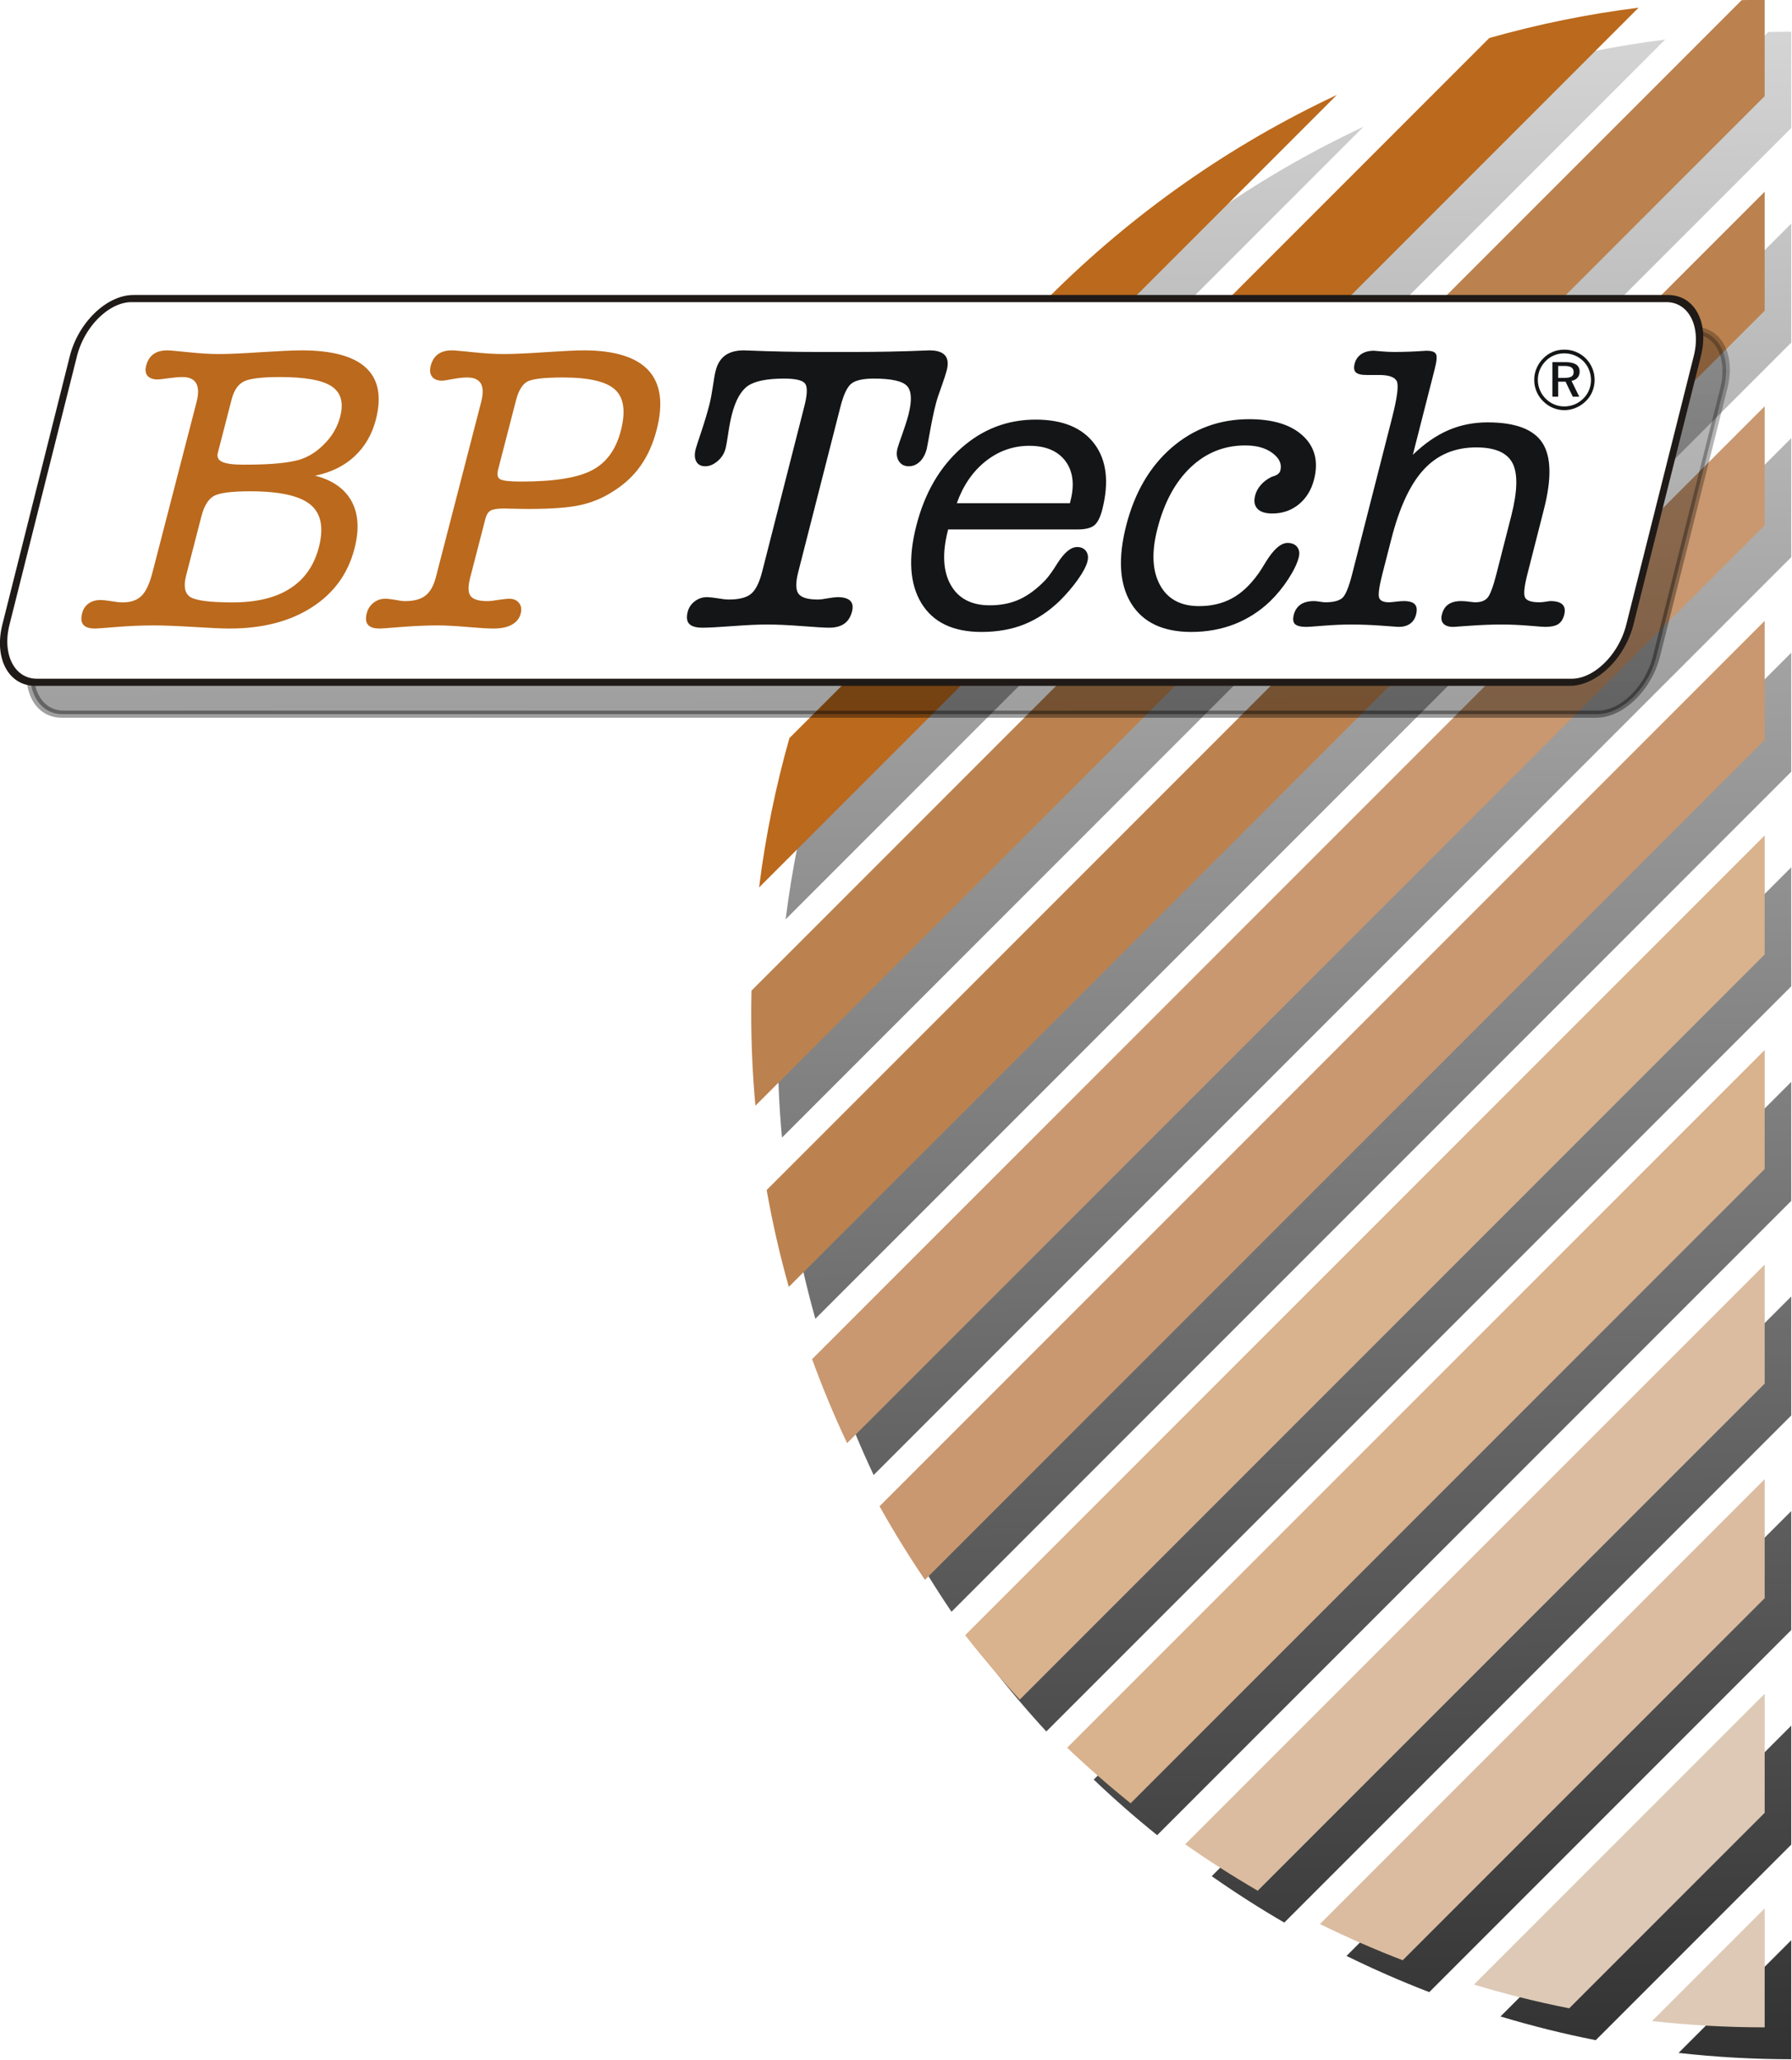 <?xml version="1.0" encoding="UTF-8" standalone="no"?>
<!-- Created with Inkscape (http://www.inkscape.org/) -->
<svg
   xmlns:dc="http://purl.org/dc/elements/1.1/"
   xmlns:cc="http://creativecommons.org/ns#"
   xmlns:rdf="http://www.w3.org/1999/02/22-rdf-syntax-ns#"
   xmlns:svg="http://www.w3.org/2000/svg"
   xmlns="http://www.w3.org/2000/svg"
   xmlns:xlink="http://www.w3.org/1999/xlink"
   xmlns:sodipodi="http://sodipodi.sourceforge.net/DTD/sodipodi-0.dtd"
   xmlns:inkscape="http://www.inkscape.org/namespaces/inkscape"
   width="1024"
   height="1176.908"
   id="svg2444"
   sodipodi:version="0.32"
   inkscape:version="0.46"
   version="1.0"
   sodipodi:docname="BiProTech.svg"
   inkscape:output_extension="org.inkscape.output.svg.inkscape">
  <defs
     id="defs2446">
    <linearGradient
       inkscape:collect="always"
       xlink:href="#linearGradient3257"
       id="linearGradient3445"
       gradientUnits="userSpaceOnUse"
       x1="91.619"
       y1="323.266"
       x2="88.765"
       y2="-14.576" />
    <linearGradient
       inkscape:collect="always"
       xlink:href="#linearGradient3257"
       id="linearGradient3443"
       gradientUnits="userSpaceOnUse"
       x1="91.619"
       y1="323.266"
       x2="88.765"
       y2="-14.576" />
    <linearGradient
       inkscape:collect="always"
       xlink:href="#linearGradient3257"
       id="linearGradient3441"
       gradientUnits="userSpaceOnUse"
       x1="91.619"
       y1="323.266"
       x2="88.765"
       y2="-14.576" />
    <linearGradient
       inkscape:collect="always"
       xlink:href="#linearGradient3257"
       id="linearGradient3439"
       gradientUnits="userSpaceOnUse"
       x1="91.619"
       y1="323.266"
       x2="88.765"
       y2="-14.576" />
    <linearGradient
       inkscape:collect="always"
       xlink:href="#linearGradient3257"
       id="linearGradient3437"
       gradientUnits="userSpaceOnUse"
       x1="91.619"
       y1="323.266"
       x2="88.765"
       y2="-14.576" />
    <linearGradient
       inkscape:collect="always"
       xlink:href="#linearGradient3257"
       id="linearGradient2675"
       gradientUnits="userSpaceOnUse"
       x1="91.619"
       y1="323.266"
       x2="88.765"
       y2="-14.576" />
    <linearGradient
       inkscape:collect="always"
       xlink:href="#linearGradient3257"
       id="linearGradient3433"
       gradientUnits="userSpaceOnUse"
       x1="91.619"
       y1="323.266"
       x2="88.765"
       y2="-14.576" />
    <linearGradient
       inkscape:collect="always"
       xlink:href="#linearGradient3257"
       id="linearGradient3431"
       gradientUnits="userSpaceOnUse"
       x1="91.619"
       y1="323.266"
       x2="88.765"
       y2="-14.576" />
    <linearGradient
       inkscape:collect="always"
       xlink:href="#linearGradient3257"
       id="linearGradient3429"
       gradientUnits="userSpaceOnUse"
       x1="91.619"
       y1="323.266"
       x2="88.765"
       y2="-14.576" />
    <linearGradient
       inkscape:collect="always"
       xlink:href="#linearGradient3257"
       id="linearGradient3427"
       gradientUnits="userSpaceOnUse"
       x1="91.619"
       y1="323.266"
       x2="88.765"
       y2="-14.576" />
    <linearGradient
       inkscape:collect="always"
       xlink:href="#linearGradient3257"
       id="linearGradient3425"
       gradientUnits="userSpaceOnUse"
       x1="91.619"
       y1="323.266"
       x2="88.765"
       y2="-14.576" />
    <linearGradient
       inkscape:collect="always"
       xlink:href="#linearGradient3257"
       id="linearGradient3423"
       gradientUnits="userSpaceOnUse"
       x1="91.619"
       y1="323.266"
       x2="88.765"
       y2="-14.576" />
    <linearGradient
       inkscape:collect="always"
       xlink:href="#linearGradient3257"
       id="linearGradient3421"
       gradientUnits="userSpaceOnUse"
       x1="91.619"
       y1="323.266"
       x2="88.765"
       y2="-14.576" />
    <linearGradient
       inkscape:collect="always"
       xlink:href="#linearGradient3257"
       id="linearGradient3419"
       gradientUnits="userSpaceOnUse"
       x1="91.619"
       y1="323.266"
       x2="88.765"
       y2="-14.576" />
    <linearGradient
       inkscape:collect="always"
       xlink:href="#linearGradient3257"
       id="linearGradient3417"
       gradientUnits="userSpaceOnUse"
       x1="91.619"
       y1="323.266"
       x2="88.765"
       y2="-14.576" />
    <linearGradient
       inkscape:collect="always"
       xlink:href="#linearGradient3257"
       id="linearGradient3415"
       gradientUnits="userSpaceOnUse"
       x1="91.619"
       y1="323.266"
       x2="88.765"
       y2="-14.576" />
    <linearGradient
       inkscape:collect="always"
       xlink:href="#linearGradient3257"
       id="linearGradient3413"
       gradientUnits="userSpaceOnUse"
       x1="91.619"
       y1="323.266"
       x2="88.765"
       y2="-14.576" />
    <linearGradient
       inkscape:collect="always"
       xlink:href="#linearGradient3257"
       id="linearGradient3411"
       gradientUnits="userSpaceOnUse"
       x1="91.619"
       y1="323.266"
       x2="88.765"
       y2="-14.576" />
    <filter
       inkscape:collect="always"
       id="filter3333">
      <feGaussianBlur
         inkscape:collect="always"
         stdDeviation="1.034"
         id="feGaussianBlur3335" />
    </filter>
    <linearGradient
       inkscape:collect="always"
       id="linearGradient3257">
      <stop
         style="stop-color:#000000;stop-opacity:1;"
         offset="0"
         id="stop3259" />
      <stop
         style="stop-color:#000000;stop-opacity:0;"
         offset="1"
         id="stop3261" />
    </linearGradient>
    <linearGradient
       inkscape:collect="always"
       xlink:href="#linearGradient3257"
       id="linearGradient2673"
       gradientUnits="userSpaceOnUse"
       x1="91.619"
       y1="323.266"
       x2="88.765"
       y2="-14.576" />
    <inkscape:perspective
       sodipodi:type="inkscape:persp3d"
       inkscape:vp_x="0 : 526.18109 : 1"
       inkscape:vp_y="0 : 1000 : 0"
       inkscape:vp_z="744.09448 : 526.18109 : 1"
       inkscape:persp3d-origin="372.04724 : 350.78739 : 1"
       id="perspective2452" />
  </defs>
  <sodipodi:namedview
     id="base"
     pagecolor="#ffffff"
     bordercolor="#666666"
     borderopacity="1.0"
     gridtolerance="10000"
     guidetolerance="10"
     objecttolerance="10"
     inkscape:pageopacity="0.0"
     inkscape:pageshadow="2"
     inkscape:zoom="0.6253675"
     inkscape:cx="511.99999"
     inkscape:cy="588.45397"
     inkscape:document-units="px"
     inkscape:current-layer="layer1"
     showgrid="false"
     inkscape:window-width="1272"
     inkscape:window-height="951"
     inkscape:window-x="4"
     inkscape:window-y="45"
     units="cm" />
  <g
     inkscape:label="Layer 1"
     inkscape:groupmode="layer"
     id="layer1"
     transform="translate(-780.729,883.974)">
    <g
       id="g2812"
       inkscape:export-filename="H:\Desktop\images\roundcube_logo.gif"
       inkscape:export-xdpi="300.03381"
       inkscape:export-ydpi="300.03381"
       transform="matrix(30.354,0,0,30.354,326.86,-1423.79)">
      <g
         id="g2760">
        <g
           style="fill:url(#linearGradient2673);fill-opacity:1;stroke:none;filter:url(#filter3333)"
           id="g2250"
           transform="matrix(0.177,0,0,0.177,13.512,11.175)">
          <path
             style="fill:url(#linearGradient3411);fill-opacity:1;stroke:none"
             id="path2252"
             d="M 167.73,251.742 C 171.044,252.739 174.423,253.586 177.862,254.263 L 198.652,233.473 L 198.652,220.82 L 167.73,251.742 L 167.73,251.742 z" />
          <path
             style="fill:url(#linearGradient3413);fill-opacity:1;stroke:none"
             id="path2254"
             d="M 151.351,245.305 C 154.217,246.714 157.152,248.001 160.154,249.155 L 198.651,210.658 L 198.651,198.005 L 151.351,245.305 L 151.351,245.305 z" />
          <path
             style="fill:url(#linearGradient3415);fill-opacity:1;stroke:none"
             id="path2256"
             d="M 137.016,236.825 C 139.513,238.575 142.087,240.223 144.733,241.761 L 198.651,187.843 L 198.651,175.19 L 137.016,236.825 z" />
          <path
             style="fill:url(#linearGradient3417);fill-opacity:1;stroke:none"
             id="path2258"
             d="M 124.467,226.559 C 126.633,228.618 128.883,230.589 131.214,232.465 L 198.651,165.028 L 198.651,152.375 L 124.467,226.559 L 124.467,226.559 z" />
          <path
             style="fill:url(#linearGradient3419);fill-opacity:1;stroke:none"
             id="path2260"
             d="M 113.618,214.593 C 115.459,216.955 117.396,219.24 119.424,221.44 L 198.651,142.213 L 198.651,129.56 L 113.618,214.593 z" />
          <path
             style="fill:url(#linearGradient3421);fill-opacity:1;stroke:none"
             id="path2262"
             d="M 104.511,200.884 C 106.011,203.565 107.622,206.176 109.338,208.71 L 198.651,119.397 L 198.651,106.744 L 104.511,200.884 L 104.511,200.884 z" />
          <path
             style="fill:url(#linearGradient3423);fill-opacity:1;stroke:none"
             id="path2264"
             d="M 97.336,185.244 C 98.446,188.286 99.689,191.266 101.058,194.174 L 198.651,96.582 L 198.651,83.929 L 97.336,185.244 L 97.336,185.244 z" />
          <path
             style="fill:url(#linearGradient3425);fill-opacity:1;stroke:none"
             id="path2266"
             d="M 92.504,167.26 C 93.123,170.753 93.909,174.19 94.858,177.56 L 198.651,73.766 L 198.651,61.113 L 92.504,167.26 L 92.504,167.26 z" />
          <path
             style="fill:url(#linearGradient3427);fill-opacity:1;stroke:none"
             id="path2268"
             d="M 153.15,50.822 C 130.252,61.548 111.702,80.099 100.975,102.997 L 153.15,50.822 z" />
          <path
             style="fill:url(#linearGradient3429);fill-opacity:1;stroke:none"
             id="path2270"
             d="M 185.24,41.547 C 179.813,42.225 174.511,43.312 169.363,44.771 L 94.924,119.21 C 93.464,124.359 92.377,129.661 91.698,135.088 L 185.24,41.547 L 185.24,41.547 z" />
          <path
             style="fill:url(#linearGradient3431);fill-opacity:1;stroke:none"
             id="path2272"
             d="M 198.651,40.711 C 197.834,40.711 197.02,40.724 196.207,40.742 L 90.893,146.056 C 90.875,146.869 90.862,147.683 90.862,148.5 C 90.862,151.802 91.012,155.069 91.306,158.296 L 198.651,50.951 L 198.651,40.711 L 198.651,40.711 z" />
          <path
             style="fill:url(#linearGradient3433);fill-opacity:1;stroke:none"
             id="path2274"
             d="M 186.67,255.617 C 190.605,256.058 194.602,256.289 198.651,256.289 L 198.651,243.636 L 186.67,255.617 L 186.67,255.617 z" />
        </g>
        <g
           id="g11"
           transform="matrix(0.177,0,0,0.177,13.012,10.575)">
          <path
             d="M 167.73,251.742 C 171.044,252.739 174.423,253.586 177.862,254.263 L 198.652,233.473 L 198.652,220.82 L 167.73,251.742 L 167.73,251.742 z"
             id="_174088056"
             style="fill:#ddc9b5" />
          <path
             d="M 151.351,245.305 C 154.217,246.714 157.152,248.001 160.154,249.155 L 198.651,210.658 L 198.651,198.005 L 151.351,245.305 L 151.351,245.305 z"
             id="_174267096"
             style="fill:#dbbca0" />
          <path
             d="M 137.016,236.825 C 139.513,238.575 142.087,240.223 144.733,241.761 L 198.651,187.843 L 198.651,175.19 L 137.016,236.825 z"
             id="_174266632"
             style="fill:#dbbca0" />
          <path
             d="M 124.467,226.559 C 126.633,228.618 128.883,230.589 131.214,232.465 L 198.651,165.028 L 198.651,152.375 L 124.467,226.559 L 124.467,226.559 z"
             id="_174266168"
             style="fill:#d9b28e" />
          <path
             d="M 113.618,214.593 C 115.459,216.955 117.396,219.24 119.424,221.44 L 198.651,142.213 L 198.651,129.56 L 113.618,214.593 z"
             id="_174265904"
             style="fill:#d9b28e" />
          <path
             d="M 104.511,200.884 C 106.011,203.565 107.622,206.176 109.338,208.71 L 198.651,119.397 L 198.651,106.744 L 104.511,200.884 L 104.511,200.884 z"
             id="_174265640"
             style="fill:#c99870" />
          <path
             d="M 97.336,185.244 C 98.446,188.286 99.689,191.266 101.058,194.174 L 198.651,96.582 L 198.651,83.929 L 97.336,185.244 L 97.336,185.244 z"
             id="_20744008"
             style="fill:#c99870" />
          <path
             d="M 92.504,167.26 C 93.123,170.753 93.909,174.19 94.858,177.56 L 198.651,73.766 L 198.651,61.113 L 92.504,167.26 L 92.504,167.26 z"
             id="_20743744"
             style="fill:#bb824f" />
          <path
             d="M 153.15,50.822 C 130.252,61.548 111.702,80.099 100.975,102.997 L 153.15,50.822 z"
             id="_20743480"
             style="fill:#bb691c" />
          <path
             d="M 185.24,41.547 C 179.813,42.225 174.511,43.312 169.363,44.771 L 94.924,119.21 C 93.464,124.359 92.377,129.661 91.698,135.088 L 185.24,41.547 L 185.24,41.547 z"
             id="_20743216"
             style="fill:#bb691c" />
          <path
             d="M 198.651,40.711 C 197.834,40.711 197.02,40.724 196.207,40.742 L 90.893,146.056 C 90.875,146.869 90.862,147.683 90.862,148.5 C 90.862,151.802 91.012,155.069 91.306,158.296 L 198.651,50.951 L 198.651,40.711 L 198.651,40.711 z"
             id="_174268400"
             style="fill:#bb824f" />
          <path
             d="M 186.67,255.617 C 190.605,256.058 194.602,256.289 198.651,256.289 L 198.651,243.636 L 186.67,255.617 L 186.67,255.617 z"
             id="_20741280"
             style="fill:#ddc9b5" />
        </g>
      </g>
      <g
         id="g2746">
        <g
           style="fill:url(#linearGradient2675);fill-opacity:1;stroke:none;filter:url(#filter3333)"
           id="g2276"
           transform="matrix(0.177,0,0,0.177,13.512,11.175)">
          <path
             style="fill:url(#linearGradient3437);fill-opacity:1;stroke:none"
             d="M 25.046,72.474 L 188.287,72.474 C 190.893,72.474 192.333,75.228 191.488,78.594 L 184.31,107.153 C 183.464,110.519 180.639,113.273 178.033,113.273 L 14.792,113.273 C 12.185,113.273 10.745,110.519 11.591,107.153 L 18.769,78.594 C 19.615,75.228 22.439,72.474 25.046,72.474 L 25.046,72.474 z"
             id="path2278" />
          <path
             style="fill:url(#linearGradient3439);fill-opacity:1;fill-rule:nonzero;stroke:none"
             d="M 188.192,72.853 L 188.192,72.853 L 24.951,72.853 L 25.141,72.095 L 188.382,72.095 L 188.192,72.853 z M 191.869,78.594 L 191.107,78.594 L 191.107,78.594 L 191.178,78.293 L 191.233,78 L 191.277,77.709 L 191.31,77.423 L 191.329,77.143 L 191.339,76.866 L 191.335,76.597 L 191.32,76.334 L 191.295,76.078 L 191.257,75.829 L 191.211,75.586 L 191.154,75.353 L 191.086,75.126 L 191.007,74.909 L 190.921,74.7 L 190.824,74.502 L 190.717,74.313 L 190.602,74.133 L 190.478,73.965 L 190.347,73.807 L 190.207,73.659 L 190.059,73.523 L 189.902,73.399 L 189.74,73.288 L 189.569,73.187 L 189.392,73.101 L 189.209,73.025 L 189.018,72.964 L 188.821,72.916 L 188.619,72.88 L 188.41,72.859 L 188.192,72.853 L 188.382,72.095 L 188.647,72.105 L 188.905,72.131 L 189.156,72.173 L 189.398,72.233 L 189.63,72.309 L 189.854,72.4 L 190.068,72.507 L 190.272,72.625 L 190.467,72.76 L 190.651,72.907 L 190.826,73.067 L 190.99,73.239 L 191.144,73.423 L 191.288,73.618 L 191.42,73.824 L 191.541,74.041 L 191.651,74.268 L 191.751,74.504 L 191.838,74.75 L 191.914,75.003 L 191.979,75.267 L 192.033,75.536 L 192.073,75.815 L 192.102,76.1 L 192.118,76.393 L 192.121,76.692 L 192.113,76.995 L 192.09,77.305 L 192.055,77.62 L 192.007,77.941 L 191.943,78.267 L 191.869,78.594 L 191.869,78.594 L 191.869,78.594 z M 183.929,107.153 L 183.929,107.153 L 191.107,78.594 L 191.869,78.594 L 184.691,107.153 L 183.929,107.153 z M 177.938,113.651 L 178.128,112.894 L 178.128,112.894 L 178.349,112.887 L 178.569,112.867 L 178.789,112.831 L 179.01,112.782 L 179.232,112.721 L 179.453,112.646 L 179.674,112.559 L 179.895,112.458 L 180.113,112.347 L 180.332,112.224 L 180.548,112.088 L 180.763,111.94 L 180.974,111.782 L 181.182,111.613 L 181.387,111.434 L 181.589,111.244 L 181.786,111.046 L 181.978,110.837 L 182.165,110.621 L 182.345,110.394 L 182.522,110.16 L 182.69,109.917 L 182.853,109.668 L 183.006,109.412 L 183.153,109.15 L 183.293,108.88 L 183.421,108.605 L 183.544,108.323 L 183.655,108.037 L 183.756,107.747 L 183.849,107.452 L 183.929,107.153 L 184.691,107.153 L 184.601,107.481 L 184.5,107.806 L 184.388,108.126 L 184.264,108.442 L 184.132,108.75 L 183.987,109.055 L 183.834,109.354 L 183.671,109.646 L 183.498,109.932 L 183.318,110.21 L 183.129,110.48 L 182.933,110.743 L 182.728,110.996 L 182.516,111.243 L 182.299,111.478 L 182.074,111.706 L 181.845,111.922 L 181.609,112.128 L 181.367,112.324 L 181.12,112.508 L 180.87,112.679 L 180.615,112.839 L 180.357,112.987 L 180.094,113.121 L 179.83,113.24 L 179.562,113.347 L 179.293,113.437 L 179.023,113.513 L 178.751,113.573 L 178.479,113.615 L 178.207,113.642 L 177.938,113.651 L 177.938,113.651 L 177.938,113.651 z M 14.887,112.894 L 14.887,112.894 L 178.128,112.894 L 177.937,113.651 L 14.696,113.651 L 14.887,112.894 L 14.887,112.894 z M 11.21,107.153 L 11.972,107.153 L 11.972,107.153 L 11.901,107.453 L 11.846,107.747 L 11.802,108.037 L 11.768,108.323 L 11.75,108.604 L 11.74,108.88 L 11.744,109.15 L 11.759,109.412 L 11.784,109.668 L 11.822,109.917 L 11.867,110.16 L 11.925,110.394 L 11.993,110.621 L 12.072,110.837 L 12.158,111.046 L 12.255,111.244 L 12.362,111.434 L 12.477,111.613 L 12.6,111.782 L 12.732,111.94 L 12.872,112.088 L 13.02,112.224 L 13.177,112.347 L 13.339,112.458 L 13.509,112.559 L 13.687,112.646 L 13.87,112.721 L 14.061,112.782 L 14.258,112.831 L 14.46,112.867 L 14.669,112.887 L 14.887,112.894 L 14.696,113.651 L 14.432,113.642 L 14.174,113.615 L 13.922,113.573 L 13.681,113.513 L 13.449,113.437 L 13.225,113.347 L 13.011,113.24 L 12.807,113.121 L 12.611,112.987 L 12.428,112.839 L 12.253,112.679 L 12.089,112.508 L 11.935,112.324 L 11.791,112.128 L 11.659,111.922 L 11.538,111.706 L 11.428,111.478 L 11.327,111.243 L 11.241,110.996 L 11.165,110.743 L 11.1,110.48 L 11.046,110.21 L 11.006,109.932 L 10.977,109.646 L 10.961,109.354 L 10.958,109.055 L 10.966,108.752 L 10.989,108.442 L 11.023,108.126 L 11.072,107.806 L 11.136,107.48 L 11.21,107.153 L 11.21,107.153 L 11.21,107.153 z M 18.388,78.594 L 19.15,78.594 L 11.972,107.153 L 11.21,107.153 L 18.388,78.594 L 18.388,78.594 z M 25.141,72.095 L 24.951,72.853 L 24.951,72.853 L 24.73,72.859 L 24.51,72.88 L 24.29,72.916 L 24.069,72.964 L 23.847,73.025 L 23.626,73.101 L 23.405,73.187 L 23.184,73.288 L 22.966,73.399 L 22.747,73.523 L 22.531,73.659 L 22.316,73.807 L 22.105,73.965 L 21.897,74.133 L 21.692,74.313 L 21.49,74.502 L 21.293,74.7 L 21.102,74.909 L 20.914,75.126 L 20.732,75.353 L 20.557,75.586 L 20.389,75.829 L 20.226,76.078 L 20.072,76.334 L 19.926,76.597 L 19.786,76.866 L 19.657,77.143 L 19.535,77.423 L 19.424,77.709 L 19.322,78 L 19.23,78.295 L 19.15,78.594 L 18.388,78.594 L 18.478,78.265 L 18.578,77.941 L 18.691,77.62 L 18.815,77.305 L 18.947,76.995 L 19.092,76.692 L 19.245,76.393 L 19.408,76.1 L 19.581,75.815 L 19.76,75.536 L 19.95,75.267 L 20.147,75.003 L 20.351,74.75 L 20.561,74.504 L 20.78,74.268 L 21.005,74.041 L 21.234,73.824 L 21.47,73.618 L 21.712,73.423 L 21.959,73.239 L 22.209,73.067 L 22.464,72.907 L 22.722,72.76 L 22.985,72.625 L 23.249,72.507 L 23.517,72.4 L 23.786,72.309 L 24.056,72.233 L 24.328,72.173 L 24.6,72.131 L 24.872,72.105 L 25.141,72.095 L 25.141,72.095 L 25.141,72.095 z"
             id="path2280" />
        </g>
        <path
           d="M 96.458,83.948 C 96.791,82.641 96.819,81.821 96.545,81.473 C 96.278,81.124 95.532,80.95 94.312,80.95 C 92.483,80.95 91.196,81.211 90.453,81.734 C 89.708,82.264 89.145,83.273 88.762,84.776 C 88.621,85.327 88.492,86.002 88.375,86.801 C 88.253,87.592 88.165,88.108 88.104,88.347 C 87.965,88.892 87.683,89.342 87.254,89.712 C 86.826,90.082 86.388,90.264 85.938,90.264 C 85.48,90.264 85.167,90.097 84.984,89.763 C 84.8,89.429 84.776,88.986 84.916,88.434 C 84.967,88.238 85.171,87.606 85.531,86.54 C 85.881,85.48 86.171,84.514 86.392,83.65 C 86.505,83.208 86.617,82.598 86.741,81.799 C 86.856,81.008 86.959,80.434 87.05,80.079 C 87.232,79.367 87.57,78.837 88.06,78.482 C 88.557,78.126 89.219,77.952 90.039,77.952 C 90.112,77.952 90.321,77.959 90.673,77.973 C 93.015,78.068 95.434,78.119 97.946,78.119 L 101.793,78.119 C 104.378,78.119 106.837,78.068 109.184,77.973 C 109.508,77.959 109.705,77.952 109.756,77.952 C 110.562,77.952 111.12,78.126 111.423,78.474 C 111.733,78.823 111.794,79.353 111.609,80.079 C 111.518,80.434 111.328,81.008 111.046,81.799 C 110.755,82.598 110.556,83.208 110.443,83.65 C 110.222,84.514 110.019,85.48 109.836,86.54 C 109.643,87.606 109.525,88.238 109.475,88.434 C 109.331,89.001 109.085,89.451 108.748,89.777 C 108.41,90.104 108.014,90.264 107.564,90.264 C 107.099,90.264 106.746,90.082 106.514,89.712 C 106.282,89.342 106.237,88.892 106.376,88.347 C 106.437,88.108 106.612,87.592 106.902,86.801 C 107.185,86.002 107.401,85.327 107.542,84.776 C 107.926,83.273 107.871,82.264 107.389,81.734 C 106.906,81.211 105.731,80.95 103.858,80.95 C 102.726,80.95 101.934,81.124 101.482,81.473 C 101.03,81.821 100.639,82.641 100.305,83.948 L 95.829,101.48 C 95.536,102.626 95.541,103.403 95.849,103.817 C 96.159,104.224 96.84,104.427 97.907,104.427 C 98.161,104.427 98.521,104.383 98.993,104.296 C 99.457,104.216 99.802,104.173 100.012,104.173 C 100.637,104.173 101.082,104.303 101.344,104.557 C 101.604,104.819 101.667,105.196 101.537,105.704 C 101.388,106.293 101.109,106.728 100.705,107.004 C 100.299,107.287 99.763,107.425 99.102,107.425 C 98.644,107.425 97.687,107.367 96.228,107.251 C 94.768,107.142 93.512,107.084 92.467,107.084 C 91.588,107.084 90.383,107.142 88.853,107.251 C 87.32,107.367 86.246,107.425 85.636,107.425 C 84.96,107.425 84.488,107.287 84.229,107.018 C 83.973,106.743 83.921,106.322 84.068,105.748 C 84.186,105.283 84.435,104.906 84.821,104.615 C 85.209,104.318 85.646,104.173 86.125,104.173 C 86.357,104.173 86.723,104.216 87.233,104.296 C 87.741,104.383 88.143,104.427 88.441,104.427 C 89.523,104.427 90.306,104.231 90.791,103.839 C 91.285,103.44 91.681,102.655 91.981,101.48 L 96.458,83.948 L 96.458,83.948 z M 111.758,96.978 L 111.725,97.109 C 111.113,99.505 111.217,101.429 112.032,102.873 C 112.846,104.318 114.229,105.044 116.189,105.044 C 117.379,105.044 118.435,104.833 119.358,104.405 C 120.287,103.977 121.202,103.294 122.113,102.343 C 122.465,101.959 122.882,101.378 123.365,100.594 C 124.104,99.432 124.804,98.852 125.473,98.852 C 125.893,98.852 126.212,98.997 126.421,99.287 C 126.63,99.578 126.683,99.941 126.569,100.383 C 126.439,100.891 126.102,101.53 125.568,102.285 C 125.032,103.047 124.39,103.803 123.631,104.557 C 122.463,105.69 121.205,106.525 119.853,107.069 C 118.504,107.606 116.983,107.875 115.299,107.875 C 112.286,107.875 110.165,106.859 108.92,104.826 C 107.677,102.786 107.491,100.042 108.376,96.579 C 109.256,93.131 110.84,90.394 113.126,88.354 C 115.409,86.322 118.049,85.306 121.062,85.306 C 123.951,85.306 126.037,86.176 127.329,87.912 C 128.614,89.647 128.885,91.97 128.143,94.874 C 127.93,95.708 127.642,96.267 127.287,96.55 C 126.931,96.833 126.343,96.978 125.522,96.978 L 124.775,96.978 L 111.758,96.978 L 111.758,96.978 z M 112.68,94.191 L 124.702,94.191 L 124.773,93.915 C 125.214,92.187 125.027,90.787 124.222,89.704 C 123.407,88.63 122.129,88.093 120.386,88.093 C 118.673,88.093 117.126,88.638 115.752,89.726 C 114.368,90.823 113.351,92.304 112.68,94.191 L 112.68,94.191 z M 130.684,96.579 C 131.583,93.059 133.195,90.3 135.525,88.282 C 137.853,86.271 140.601,85.262 143.766,85.262 C 146.314,85.262 148.224,85.857 149.49,87.041 C 150.756,88.224 151.145,89.77 150.66,91.672 C 150.378,92.775 149.841,93.654 149.043,94.307 C 148.244,94.961 147.304,95.287 146.223,95.287 C 145.489,95.287 144.959,95.12 144.645,94.786 C 144.323,94.453 144.24,93.98 144.396,93.371 C 144.502,92.957 144.705,92.587 145.003,92.245 C 145.301,91.904 145.676,91.628 146.109,91.411 C 146.193,91.367 146.311,91.331 146.46,91.287 C 146.806,91.157 147.013,90.968 147.078,90.714 C 147.252,90.031 146.975,89.414 146.25,88.87 C 145.525,88.325 144.557,88.05 143.352,88.05 C 141.109,88.05 139.175,88.826 137.538,90.38 C 135.899,91.933 134.717,94.119 133.996,96.942 C 133.366,99.411 133.463,101.392 134.278,102.888 C 135.094,104.383 136.479,105.131 138.439,105.131 C 139.76,105.131 140.919,104.855 141.922,104.311 C 142.933,103.766 143.857,102.902 144.713,101.712 C 144.912,101.443 145.181,101.015 145.533,100.434 C 146.355,99.091 147.13,98.416 147.849,98.416 C 148.306,98.416 148.646,98.561 148.87,98.852 C 149.093,99.142 149.146,99.505 149.033,99.948 C 148.866,100.601 148.495,101.37 147.921,102.257 C 147.346,103.142 146.694,103.933 145.96,104.645 C 144.84,105.704 143.575,106.51 142.18,107.055 C 140.778,107.599 139.248,107.875 137.607,107.875 C 134.588,107.875 132.459,106.859 131.212,104.833 C 129.972,102.808 129.796,100.057 130.684,96.579 L 130.684,96.579 z M 158.96,85.095 C 159.51,82.939 159.673,81.647 159.45,81.211 C 159.226,80.783 158.606,80.565 157.582,80.565 L 156.247,80.565 C 155.68,80.565 155.298,80.471 155.105,80.289 C 154.914,80.1 154.868,79.796 154.976,79.374 C 155.089,78.932 155.321,78.59 155.672,78.351 C 156.024,78.111 156.476,77.988 157.028,77.988 C 157.057,77.988 157.306,78.01 157.767,78.053 C 158.235,78.097 158.701,78.119 159.165,78.119 C 160.189,78.119 161.215,78.082 162.257,78.01 C 162.442,77.995 162.56,77.988 162.604,77.988 C 163.141,77.988 163.476,78.097 163.609,78.315 C 163.748,78.54 163.707,79.07 163.493,79.904 L 161.16,89.044 C 162.4,87.853 163.661,86.982 164.941,86.431 C 166.222,85.879 167.614,85.603 169.102,85.603 C 172.049,85.603 173.991,86.329 174.934,87.781 C 175.878,89.233 175.93,91.585 175.102,94.83 L 173.343,101.719 C 173.002,103.055 172.919,103.89 173.095,104.224 C 173.271,104.557 173.788,104.724 174.637,104.724 C 174.804,104.724 175.02,104.702 175.278,104.659 C 175.543,104.615 175.709,104.594 175.796,104.594 C 176.391,104.594 176.817,104.717 177.068,104.957 C 177.317,105.204 177.375,105.574 177.25,106.06 C 177.134,106.517 176.918,106.851 176.607,107.047 C 176.295,107.243 175.836,107.338 175.226,107.338 C 175.066,107.338 174.482,107.294 173.473,107.207 C 172.456,107.127 171.516,107.084 170.637,107.084 C 169.585,107.084 168.484,107.127 167.332,107.207 C 166.17,107.294 165.549,107.338 165.469,107.338 C 164.968,107.338 164.62,107.222 164.411,106.989 C 164.2,106.764 164.145,106.438 164.253,106.017 C 164.377,105.53 164.607,105.167 164.941,104.942 C 165.276,104.71 165.727,104.594 166.293,104.594 C 166.547,104.594 166.839,104.615 167.169,104.659 C 167.499,104.702 167.704,104.724 167.791,104.724 C 168.387,104.724 168.827,104.564 169.106,104.238 C 169.386,103.911 169.702,103.069 170.047,101.719 L 171.626,95.534 C 172.296,92.914 172.338,91.04 171.758,89.93 C 171.177,88.819 169.897,88.26 167.908,88.26 C 165.643,88.26 163.782,89.037 162.339,90.598 C 160.887,92.159 159.733,94.634 158.867,98.024 L 157.924,101.719 C 157.579,103.069 157.466,103.911 157.578,104.238 C 157.691,104.564 158.049,104.724 158.644,104.724 C 158.732,104.724 158.955,104.702 159.314,104.659 C 159.674,104.615 159.97,104.594 160.209,104.594 C 160.783,104.594 161.167,104.71 161.376,104.942 C 161.588,105.167 161.633,105.53 161.509,106.017 C 161.398,106.452 161.183,106.779 160.864,107.004 C 160.546,107.229 160.133,107.338 159.639,107.338 C 159.553,107.338 158.954,107.294 157.844,107.207 C 156.732,107.127 155.646,107.084 154.601,107.084 C 153.737,107.084 152.768,107.127 151.709,107.207 C 150.642,107.294 150.035,107.338 149.875,107.338 C 149.266,107.338 148.854,107.243 148.643,107.047 C 148.431,106.851 148.386,106.517 148.503,106.06 C 148.627,105.574 148.874,105.204 149.235,104.957 C 149.594,104.717 150.068,104.594 150.663,104.594 C 150.823,104.594 151.028,104.615 151.293,104.659 C 151.557,104.702 151.748,104.724 151.864,104.724 C 152.699,104.724 153.297,104.572 153.649,104.274 C 154,103.977 154.356,103.127 154.715,101.719 L 158.96,85.095 L 158.96,85.095 z"
           id="path2282"
           style="fill:url(#linearGradient3441);fill-opacity:1;stroke:none;filter:url(#filter3333)"
           transform="matrix(0.177,0,0,0.177,13.512,11.175)" />
        <path
           d="M 177.246,79.601 L 176.616,79.601 L 176.616,80.873 L 177.264,80.873 C 177.622,80.873 177.876,80.826 178.028,80.73 C 178.181,80.632 178.256,80.477 178.256,80.258 C 178.256,80.025 178.175,79.861 178.017,79.757 C 177.858,79.652 177.601,79.601 177.246,79.601 z M 177.359,79.198 C 177.879,79.198 178.264,79.281 178.515,79.449 C 178.769,79.613 178.895,79.867 178.895,80.208 C 178.895,80.468 178.817,80.685 178.662,80.859 C 178.509,81.032 178.297,81.142 178.032,81.19 L 178.856,82.872 L 178.169,82.872 L 177.398,81.277 L 176.616,81.277 L 176.616,82.872 L 175.997,82.872 L 175.997,79.198 L 177.359,79.198 L 177.359,79.198 z M 180.101,81.11 C 180.101,80.721 180.032,80.357 179.892,80.011 C 179.752,79.667 179.552,79.359 179.289,79.096 C 179.014,78.825 178.706,78.619 178.366,78.478 C 178.022,78.338 177.658,78.266 177.267,78.266 C 176.881,78.266 176.523,78.335 176.188,78.472 C 175.854,78.61 175.555,78.807 175.299,79.07 C 175.024,79.347 174.815,79.658 174.668,80.004 C 174.522,80.351 174.45,80.712 174.45,81.092 C 174.45,81.462 174.522,81.818 174.665,82.158 C 174.806,82.498 175.012,82.806 175.28,83.078 C 175.546,83.347 175.848,83.553 176.188,83.693 C 176.529,83.836 176.884,83.908 177.258,83.908 C 177.64,83.908 178.002,83.836 178.348,83.696 C 178.691,83.556 179.005,83.35 179.28,83.078 C 179.546,82.815 179.749,82.516 179.889,82.179 C 180.03,81.841 180.101,81.486 180.101,81.11 L 180.101,81.11 z M 177.273,77.872 C 177.709,77.872 178.124,77.953 178.512,78.114 C 178.904,78.275 179.253,78.511 179.564,78.822 C 179.862,79.118 180.089,79.461 180.248,79.852 C 180.406,80.24 180.487,80.653 180.487,81.086 C 180.487,81.528 180.406,81.94 180.248,82.325 C 180.089,82.711 179.859,83.051 179.555,83.344 C 179.238,83.654 178.882,83.89 178.488,84.055 C 178.097,84.219 177.691,84.303 177.273,84.303 C 176.849,84.303 176.442,84.222 176.054,84.058 C 175.663,83.893 175.313,83.658 175.006,83.344 C 174.698,83.042 174.465,82.696 174.307,82.307 C 174.146,81.919 174.065,81.513 174.065,81.086 C 174.065,80.658 174.149,80.246 174.313,79.852 C 174.48,79.461 174.719,79.109 175.033,78.795 C 175.325,78.493 175.666,78.266 176.045,78.108 C 176.427,77.949 176.837,77.872 177.273,77.872 L 177.273,77.872 z"
           id="path2284"
           style="fill:url(#linearGradient3443);fill-opacity:1;stroke:none;filter:url(#filter3333)"
           transform="matrix(0.177,0,0,0.177,13.512,11.175)" />
        <path
           d="M 27.165,101.567 L 31.855,83.44 C 32.083,82.562 32.072,81.901 31.818,81.451 C 31.562,81.008 31.076,80.783 30.35,80.783 C 29.958,80.783 29.461,80.827 28.866,80.907 C 28.263,80.994 27.889,81.037 27.736,81.037 C 27.221,81.037 26.863,80.907 26.645,80.653 C 26.428,80.398 26.375,80.043 26.491,79.593 C 26.636,79.034 26.894,78.627 27.261,78.359 C 27.628,78.09 28.121,77.952 28.745,77.952 C 29,77.952 29.738,78.017 30.947,78.141 C 32.162,78.271 33.256,78.337 34.214,78.337 C 35.252,78.337 36.757,78.271 38.722,78.141 C 40.692,78.017 42.124,77.952 43.032,77.952 C 46.27,77.952 48.549,78.569 49.871,79.803 C 51.199,81.037 51.544,82.874 50.913,85.313 C 50.506,86.889 49.748,88.188 48.639,89.219 C 47.532,90.243 46.136,90.925 44.458,91.266 C 46.323,91.745 47.611,92.66 48.34,93.995 C 49.061,95.331 49.167,97.001 48.646,99.012 C 47.955,101.683 46.443,103.767 44.103,105.262 C 41.769,106.765 38.846,107.513 35.347,107.513 C 34.592,107.513 33.329,107.454 31.542,107.346 C 29.756,107.237 28.334,107.179 27.288,107.179 C 26.054,107.179 24.747,107.237 23.375,107.346 C 21.997,107.454 21.234,107.513 21.096,107.513 C 20.472,107.513 20.049,107.382 19.82,107.113 C 19.59,106.852 19.545,106.438 19.689,105.879 C 19.804,105.436 20.04,105.088 20.387,104.841 C 20.732,104.601 21.156,104.478 21.671,104.478 C 21.882,104.478 22.247,104.522 22.764,104.601 C 23.279,104.689 23.689,104.732 23.986,104.732 C 24.85,104.732 25.518,104.507 25.992,104.05 C 26.464,103.6 26.853,102.772 27.165,101.567 L 27.165,101.567 z M 30.746,101.865 C 30.45,103.011 30.594,103.774 31.184,104.159 C 31.774,104.543 33.279,104.732 35.703,104.732 C 38.244,104.732 40.281,104.239 41.807,103.251 C 43.338,102.271 44.357,100.805 44.86,98.859 C 45.399,96.776 45.093,95.266 43.949,94.33 C 42.797,93.393 40.667,92.928 37.545,92.928 C 35.563,92.928 34.272,93.095 33.684,93.429 C 33.097,93.763 32.657,94.482 32.371,95.585 L 30.746,101.865 L 30.746,101.865 z M 34.116,88.841 C 34.002,89.284 34.159,89.603 34.58,89.799 C 35.008,89.996 35.744,90.097 36.79,90.097 C 38.053,90.097 39.12,90.068 40.001,90.003 C 40.889,89.937 41.656,89.836 42.318,89.691 C 43.414,89.466 44.415,88.907 45.32,88.021 C 46.231,87.135 46.833,86.126 47.127,84.994 C 47.512,83.506 47.209,82.431 46.218,81.77 C 45.227,81.11 43.396,80.783 40.731,80.783 C 38.757,80.783 37.474,80.943 36.861,81.263 C 36.256,81.582 35.835,82.199 35.596,83.121 L 34.116,88.841 L 34.116,88.841 z M 57.291,102.075 L 62.111,83.448 C 62.34,82.562 62.328,81.909 62.078,81.473 C 61.825,81.045 61.344,80.827 60.618,80.827 C 60.212,80.827 59.703,80.885 59.102,80.994 C 58.491,81.11 58.113,81.168 57.96,81.168 C 57.459,81.168 57.105,81.023 56.888,80.74 C 56.671,80.457 56.625,80.072 56.749,79.593 C 56.892,79.041 57.151,78.627 57.518,78.359 C 57.886,78.09 58.379,77.952 59.003,77.952 C 59.257,77.952 59.995,78.017 61.219,78.141 C 62.441,78.271 63.528,78.337 64.479,78.337 C 65.553,78.337 67.043,78.271 68.951,78.141 C 70.856,78.017 72.208,77.952 73.021,77.952 C 76.31,77.952 78.601,78.663 79.904,80.079 C 81.2,81.495 81.489,83.607 80.767,86.395 C 80.377,87.905 79.797,89.19 79.035,90.257 C 78.271,91.331 77.264,92.246 76.013,93.016 C 74.98,93.669 73.852,94.126 72.636,94.395 C 71.419,94.663 69.605,94.801 67.195,94.801 C 66.694,94.801 66.159,94.794 65.567,94.779 C 64.983,94.765 64.643,94.758 64.542,94.758 C 63.867,94.758 63.391,94.831 63.13,94.968 C 62.867,95.113 62.676,95.404 62.563,95.839 L 60.95,102.075 C 60.702,103.033 60.711,103.701 60.989,104.057 C 61.265,104.42 61.864,104.601 62.786,104.601 C 63.026,104.601 63.414,104.558 63.945,104.471 C 64.474,104.391 64.863,104.347 65.102,104.347 C 65.559,104.347 65.905,104.5 66.14,104.797 C 66.375,105.095 66.43,105.473 66.314,105.923 C 66.18,106.438 65.868,106.83 65.368,107.106 C 64.878,107.375 64.225,107.513 63.412,107.513 C 62.86,107.513 61.932,107.454 60.631,107.346 C 59.324,107.237 58.293,107.179 57.545,107.179 C 56.34,107.179 55.048,107.237 53.662,107.346 C 52.276,107.454 51.506,107.513 51.354,107.513 C 50.73,107.513 50.306,107.382 50.078,107.113 C 49.848,106.852 49.803,106.438 49.947,105.879 C 50.064,105.429 50.303,105.066 50.668,104.776 C 51.032,104.493 51.447,104.347 51.919,104.347 C 52.187,104.347 52.546,104.391 53.005,104.471 C 53.454,104.558 53.791,104.601 54.024,104.601 C 54.96,104.601 55.679,104.405 56.187,104.014 C 56.686,103.629 57.056,102.983 57.291,102.075 L 57.291,102.075 z M 63.91,90.635 C 63.779,91.142 63.85,91.484 64.128,91.643 C 64.404,91.811 65.153,91.89 66.373,91.89 C 69.879,91.89 72.385,91.491 73.908,90.685 C 75.428,89.887 76.444,88.486 76.961,86.489 C 77.491,84.442 77.285,82.99 76.355,82.126 C 75.424,81.263 73.577,80.827 70.811,80.827 C 68.793,80.827 67.526,80.979 66.999,81.277 C 66.479,81.575 66.085,82.228 65.82,83.252 L 63.91,90.635 L 63.91,90.635 z"
           id="path2286"
           style="fill:url(#linearGradient3445);fill-opacity:1;stroke:none;filter:url(#filter3333)"
           transform="matrix(0.177,0,0,0.177,13.512,11.175)" />
        <g
           id="g39"
           transform="matrix(0.177,0,0,0.177,13.012,10.575)">
          <path
             id="path41"
             d="M 25.046,72.474 L 188.287,72.474 C 190.893,72.474 192.333,75.228 191.488,78.594 L 184.31,107.153 C 183.464,110.519 180.639,113.273 178.033,113.273 L 14.792,113.273 C 12.185,113.273 10.745,110.519 11.591,107.153 L 18.769,78.594 C 19.615,75.228 22.439,72.474 25.046,72.474 L 25.046,72.474 z"
             style="fill:#ffffff" />
          <path
             id="path43"
             d="M 188.192,72.853 L 188.192,72.853 L 24.951,72.853 L 25.141,72.095 L 188.382,72.095 L 188.192,72.853 z M 191.869,78.594 L 191.107,78.594 L 191.107,78.594 L 191.178,78.293 L 191.233,78 L 191.277,77.709 L 191.31,77.423 L 191.329,77.143 L 191.339,76.866 L 191.335,76.597 L 191.32,76.334 L 191.295,76.078 L 191.257,75.829 L 191.211,75.586 L 191.154,75.353 L 191.086,75.126 L 191.007,74.909 L 190.921,74.7 L 190.824,74.502 L 190.717,74.313 L 190.602,74.133 L 190.478,73.965 L 190.347,73.807 L 190.207,73.659 L 190.059,73.523 L 189.902,73.399 L 189.74,73.288 L 189.569,73.187 L 189.392,73.101 L 189.209,73.025 L 189.018,72.964 L 188.821,72.916 L 188.619,72.88 L 188.41,72.859 L 188.192,72.853 L 188.382,72.095 L 188.647,72.105 L 188.905,72.131 L 189.156,72.173 L 189.398,72.233 L 189.63,72.309 L 189.854,72.4 L 190.068,72.507 L 190.272,72.625 L 190.467,72.76 L 190.651,72.907 L 190.826,73.067 L 190.99,73.239 L 191.144,73.423 L 191.288,73.618 L 191.42,73.824 L 191.541,74.041 L 191.651,74.268 L 191.751,74.504 L 191.838,74.75 L 191.914,75.003 L 191.979,75.267 L 192.033,75.536 L 192.073,75.815 L 192.102,76.1 L 192.118,76.393 L 192.121,76.692 L 192.113,76.995 L 192.09,77.305 L 192.055,77.62 L 192.007,77.941 L 191.943,78.267 L 191.869,78.594 L 191.869,78.594 L 191.869,78.594 z M 183.929,107.153 L 183.929,107.153 L 191.107,78.594 L 191.869,78.594 L 184.691,107.153 L 183.929,107.153 z M 177.938,113.651 L 178.128,112.894 L 178.128,112.894 L 178.349,112.887 L 178.569,112.867 L 178.789,112.831 L 179.01,112.782 L 179.232,112.721 L 179.453,112.646 L 179.674,112.559 L 179.895,112.458 L 180.113,112.347 L 180.332,112.224 L 180.548,112.088 L 180.763,111.94 L 180.974,111.782 L 181.182,111.613 L 181.387,111.434 L 181.589,111.244 L 181.786,111.046 L 181.978,110.837 L 182.165,110.621 L 182.345,110.394 L 182.522,110.16 L 182.69,109.917 L 182.853,109.668 L 183.006,109.412 L 183.153,109.15 L 183.293,108.88 L 183.421,108.605 L 183.544,108.323 L 183.655,108.037 L 183.756,107.747 L 183.849,107.452 L 183.929,107.153 L 184.691,107.153 L 184.601,107.481 L 184.5,107.806 L 184.388,108.126 L 184.264,108.442 L 184.132,108.75 L 183.987,109.055 L 183.834,109.354 L 183.671,109.646 L 183.498,109.932 L 183.318,110.21 L 183.129,110.48 L 182.933,110.743 L 182.728,110.996 L 182.516,111.243 L 182.299,111.478 L 182.074,111.706 L 181.845,111.922 L 181.609,112.128 L 181.367,112.324 L 181.12,112.508 L 180.87,112.679 L 180.615,112.839 L 180.357,112.987 L 180.094,113.121 L 179.83,113.24 L 179.562,113.347 L 179.293,113.437 L 179.023,113.513 L 178.751,113.573 L 178.479,113.615 L 178.207,113.642 L 177.938,113.651 L 177.938,113.651 L 177.938,113.651 z M 14.887,112.894 L 14.887,112.894 L 178.128,112.894 L 177.937,113.651 L 14.696,113.651 L 14.887,112.894 L 14.887,112.894 z M 11.21,107.153 L 11.972,107.153 L 11.972,107.153 L 11.901,107.453 L 11.846,107.747 L 11.802,108.037 L 11.768,108.323 L 11.75,108.604 L 11.74,108.88 L 11.744,109.15 L 11.759,109.412 L 11.784,109.668 L 11.822,109.917 L 11.867,110.16 L 11.925,110.394 L 11.993,110.621 L 12.072,110.837 L 12.158,111.046 L 12.255,111.244 L 12.362,111.434 L 12.477,111.613 L 12.6,111.782 L 12.732,111.94 L 12.872,112.088 L 13.02,112.224 L 13.177,112.347 L 13.339,112.458 L 13.509,112.559 L 13.687,112.646 L 13.87,112.721 L 14.061,112.782 L 14.258,112.831 L 14.46,112.867 L 14.669,112.887 L 14.887,112.894 L 14.696,113.651 L 14.432,113.642 L 14.174,113.615 L 13.922,113.573 L 13.681,113.513 L 13.449,113.437 L 13.225,113.347 L 13.011,113.24 L 12.807,113.121 L 12.611,112.987 L 12.428,112.839 L 12.253,112.679 L 12.089,112.508 L 11.935,112.324 L 11.791,112.128 L 11.659,111.922 L 11.538,111.706 L 11.428,111.478 L 11.327,111.243 L 11.241,110.996 L 11.165,110.743 L 11.1,110.48 L 11.046,110.21 L 11.006,109.932 L 10.977,109.646 L 10.961,109.354 L 10.958,109.055 L 10.966,108.752 L 10.989,108.442 L 11.023,108.126 L 11.072,107.806 L 11.136,107.48 L 11.21,107.153 L 11.21,107.153 L 11.21,107.153 z M 18.388,78.594 L 19.15,78.594 L 11.972,107.153 L 11.21,107.153 L 18.388,78.594 L 18.388,78.594 z M 25.141,72.095 L 24.951,72.853 L 24.951,72.853 L 24.73,72.859 L 24.51,72.88 L 24.29,72.916 L 24.069,72.964 L 23.847,73.025 L 23.626,73.101 L 23.405,73.187 L 23.184,73.288 L 22.966,73.399 L 22.747,73.523 L 22.531,73.659 L 22.316,73.807 L 22.105,73.965 L 21.897,74.133 L 21.692,74.313 L 21.49,74.502 L 21.293,74.7 L 21.102,74.909 L 20.914,75.126 L 20.732,75.353 L 20.557,75.586 L 20.389,75.829 L 20.226,76.078 L 20.072,76.334 L 19.926,76.597 L 19.786,76.866 L 19.657,77.143 L 19.535,77.423 L 19.424,77.709 L 19.322,78 L 19.23,78.295 L 19.15,78.594 L 18.388,78.594 L 18.478,78.265 L 18.578,77.941 L 18.691,77.62 L 18.815,77.305 L 18.947,76.995 L 19.092,76.692 L 19.245,76.393 L 19.408,76.1 L 19.581,75.815 L 19.76,75.536 L 19.95,75.267 L 20.147,75.003 L 20.351,74.75 L 20.561,74.504 L 20.78,74.268 L 21.005,74.041 L 21.234,73.824 L 21.47,73.618 L 21.712,73.423 L 21.959,73.239 L 22.209,73.067 L 22.464,72.907 L 22.722,72.76 L 22.985,72.625 L 23.249,72.507 L 23.517,72.4 L 23.786,72.309 L 24.056,72.233 L 24.328,72.173 L 24.6,72.131 L 24.872,72.105 L 25.141,72.095 L 25.141,72.095 L 25.141,72.095 z"
             style="fill:#1f1a17;fill-rule:nonzero" />
        </g>
        <path
           style="fill:#131516"
           id="path46"
           d="M 30.092,25.44 C 30.152,25.209 30.156,25.064 30.108,25.002 C 30.061,24.94 29.928,24.909 29.713,24.909 C 29.389,24.909 29.161,24.956 29.029,25.048 C 28.897,25.142 28.798,25.321 28.73,25.587 C 28.705,25.684 28.682,25.804 28.661,25.945 C 28.64,26.086 28.624,26.177 28.613,26.219 C 28.589,26.316 28.539,26.395 28.463,26.461 C 28.387,26.526 28.309,26.559 28.23,26.559 C 28.149,26.559 28.093,26.529 28.061,26.47 C 28.028,26.411 28.024,26.332 28.049,26.235 C 28.058,26.2 28.094,26.088 28.158,25.899 C 28.22,25.711 28.271,25.541 28.31,25.388 C 28.33,25.309 28.35,25.201 28.372,25.06 C 28.392,24.92 28.41,24.818 28.427,24.755 C 28.459,24.629 28.519,24.535 28.605,24.472 C 28.693,24.409 28.811,24.378 28.956,24.378 C 28.969,24.378 29.006,24.38 29.068,24.382 C 29.483,24.399 29.911,24.408 30.356,24.408 L 31.037,24.408 C 31.495,24.408 31.93,24.399 32.346,24.382 C 32.403,24.38 32.438,24.378 32.447,24.378 C 32.59,24.378 32.689,24.409 32.742,24.471 C 32.797,24.533 32.808,24.627 32.775,24.755 C 32.759,24.818 32.726,24.92 32.676,25.06 C 32.624,25.201 32.589,25.309 32.569,25.388 C 32.53,25.541 32.494,25.711 32.461,25.899 C 32.427,26.088 32.406,26.2 32.398,26.235 C 32.372,26.335 32.328,26.415 32.269,26.472 C 32.209,26.53 32.139,26.559 32.059,26.559 C 31.977,26.559 31.914,26.526 31.873,26.461 C 31.832,26.395 31.824,26.316 31.849,26.219 C 31.86,26.177 31.891,26.086 31.942,25.945 C 31.992,25.804 32.03,25.684 32.055,25.587 C 32.123,25.321 32.114,25.142 32.028,25.048 C 31.943,24.956 31.735,24.909 31.403,24.909 C 31.202,24.909 31.062,24.94 30.982,25.002 C 30.902,25.064 30.833,25.209 30.774,25.44 L 29.981,28.545 C 29.929,28.748 29.93,28.885 29.985,28.959 C 30.04,29.031 30.16,29.067 30.349,29.067 C 30.394,29.067 30.458,29.059 30.541,29.043 C 30.623,29.029 30.685,29.022 30.722,29.022 C 30.832,29.022 30.911,29.045 30.958,29.09 C 31.004,29.136 31.015,29.203 30.992,29.293 C 30.965,29.397 30.916,29.474 30.845,29.523 C 30.773,29.573 30.678,29.597 30.561,29.597 C 30.48,29.597 30.31,29.587 30.052,29.567 C 29.793,29.547 29.571,29.537 29.386,29.537 C 29.23,29.537 29.017,29.547 28.746,29.567 C 28.474,29.587 28.284,29.597 28.176,29.597 C 28.057,29.597 27.973,29.573 27.927,29.525 C 27.882,29.477 27.873,29.402 27.898,29.3 C 27.919,29.218 27.964,29.151 28.032,29.1 C 28.101,29.047 28.178,29.022 28.263,29.022 C 28.304,29.022 28.369,29.029 28.459,29.043 C 28.549,29.059 28.62,29.067 28.673,29.067 C 28.864,29.067 29.003,29.032 29.089,28.962 C 29.176,28.892 29.247,28.753 29.3,28.545 L 30.092,25.44 L 30.092,25.44 z M 32.802,27.748 L 32.796,27.771 C 32.688,28.195 32.706,28.536 32.85,28.791 C 32.994,29.047 33.239,29.176 33.586,29.176 C 33.797,29.176 33.984,29.138 34.147,29.063 C 34.312,28.987 34.474,28.866 34.635,28.698 C 34.698,28.629 34.771,28.527 34.857,28.388 C 34.988,28.182 35.112,28.079 35.23,28.079 C 35.305,28.079 35.361,28.105 35.398,28.156 C 35.435,28.208 35.444,28.272 35.424,28.351 C 35.401,28.44 35.342,28.554 35.247,28.687 C 35.152,28.822 35.038,28.956 34.904,29.09 C 34.697,29.29 34.474,29.438 34.235,29.534 C 33.996,29.63 33.727,29.677 33.429,29.677 C 32.895,29.677 32.52,29.497 32.299,29.137 C 32.079,28.776 32.046,28.29 32.203,27.677 C 32.359,27.066 32.639,26.582 33.044,26.221 C 33.448,25.861 33.916,25.681 34.449,25.681 C 34.961,25.681 35.33,25.835 35.559,26.142 C 35.786,26.449 35.834,26.861 35.703,27.375 C 35.665,27.523 35.614,27.622 35.551,27.672 C 35.489,27.722 35.384,27.748 35.239,27.748 L 35.107,27.748 L 32.802,27.748 L 32.802,27.748 z M 32.965,27.254 L 35.094,27.254 L 35.106,27.205 C 35.184,26.899 35.151,26.651 35.009,26.46 C 34.864,26.269 34.638,26.174 34.33,26.174 C 34.026,26.174 33.752,26.271 33.509,26.463 C 33.264,26.658 33.084,26.92 32.965,27.254 L 32.965,27.254 z M 36.153,27.677 C 36.312,27.054 36.598,26.565 37.01,26.208 C 37.423,25.852 37.909,25.673 38.47,25.673 C 38.921,25.673 39.259,25.778 39.483,25.988 C 39.707,26.197 39.776,26.471 39.69,26.808 C 39.64,27.003 39.545,27.159 39.404,27.275 C 39.263,27.39 39.096,27.448 38.905,27.448 C 38.775,27.448 38.681,27.419 38.625,27.359 C 38.568,27.3 38.554,27.217 38.581,27.109 C 38.6,27.036 38.636,26.97 38.689,26.91 C 38.741,26.849 38.808,26.8 38.884,26.762 C 38.899,26.754 38.92,26.748 38.947,26.74 C 39.008,26.717 39.045,26.683 39.056,26.638 C 39.087,26.517 39.038,26.408 38.909,26.312 C 38.781,26.215 38.61,26.167 38.396,26.167 C 37.999,26.167 37.657,26.304 37.367,26.579 C 37.077,26.854 36.867,27.241 36.74,27.741 C 36.628,28.178 36.645,28.529 36.79,28.794 C 36.934,29.059 37.179,29.191 37.526,29.191 C 37.76,29.191 37.965,29.142 38.143,29.046 C 38.322,28.95 38.486,28.797 38.637,28.586 C 38.673,28.538 38.72,28.462 38.782,28.36 C 38.928,28.122 39.065,28.002 39.192,28.002 C 39.273,28.002 39.334,28.028 39.373,28.079 C 39.413,28.131 39.422,28.195 39.402,28.273 C 39.373,28.389 39.307,28.525 39.205,28.682 C 39.103,28.839 38.988,28.979 38.858,29.105 C 38.66,29.293 38.436,29.435 38.189,29.532 C 37.94,29.628 37.67,29.677 37.379,29.677 C 36.844,29.677 36.467,29.497 36.246,29.138 C 36.027,28.78 35.996,28.293 36.153,27.677 L 36.153,27.677 z M 41.16,25.643 C 41.257,25.262 41.286,25.033 41.247,24.956 C 41.207,24.88 41.097,24.841 40.916,24.841 L 40.68,24.841 C 40.579,24.841 40.512,24.825 40.477,24.792 C 40.443,24.759 40.435,24.705 40.454,24.63 C 40.474,24.552 40.516,24.492 40.578,24.449 C 40.64,24.407 40.72,24.385 40.818,24.385 C 40.823,24.385 40.867,24.389 40.949,24.396 C 41.032,24.404 41.114,24.408 41.196,24.408 C 41.378,24.408 41.559,24.402 41.744,24.389 C 41.777,24.386 41.797,24.385 41.805,24.385 C 41.9,24.385 41.96,24.404 41.983,24.443 C 42.008,24.483 42.001,24.576 41.963,24.724 L 41.55,26.343 C 41.769,26.132 41.992,25.978 42.219,25.88 C 42.446,25.782 42.692,25.733 42.956,25.733 C 43.478,25.733 43.822,25.862 43.989,26.119 C 44.156,26.376 44.165,26.793 44.018,27.367 L 43.707,28.587 C 43.646,28.824 43.632,28.971 43.663,29.031 C 43.694,29.09 43.786,29.119 43.936,29.119 C 43.966,29.119 44.004,29.115 44.049,29.108 C 44.096,29.1 44.126,29.096 44.141,29.096 C 44.247,29.096 44.322,29.118 44.366,29.16 C 44.411,29.204 44.421,29.27 44.399,29.356 C 44.378,29.437 44.34,29.496 44.285,29.531 C 44.23,29.565 44.148,29.582 44.04,29.582 C 44.012,29.582 43.908,29.574 43.73,29.559 C 43.55,29.545 43.383,29.537 43.228,29.537 C 43.041,29.537 42.847,29.545 42.642,29.559 C 42.437,29.574 42.327,29.582 42.313,29.582 C 42.224,29.582 42.162,29.561 42.125,29.52 C 42.088,29.48 42.078,29.423 42.097,29.348 C 42.119,29.262 42.16,29.198 42.219,29.158 C 42.278,29.117 42.358,29.096 42.458,29.096 C 42.503,29.096 42.555,29.1 42.614,29.108 C 42.672,29.115 42.708,29.119 42.724,29.119 C 42.829,29.119 42.907,29.091 42.957,29.033 C 43.006,28.975 43.062,28.826 43.123,28.587 L 43.403,27.492 C 43.521,27.028 43.529,26.696 43.426,26.499 C 43.323,26.303 43.097,26.204 42.744,26.204 C 42.343,26.204 42.014,26.341 41.758,26.618 C 41.501,26.894 41.297,27.332 41.144,27.933 L 40.976,28.587 C 40.915,28.826 40.895,28.975 40.915,29.033 C 40.935,29.091 40.999,29.119 41.104,29.119 C 41.12,29.119 41.159,29.115 41.223,29.108 C 41.286,29.1 41.339,29.096 41.381,29.096 C 41.483,29.096 41.551,29.117 41.588,29.158 C 41.625,29.198 41.633,29.262 41.611,29.348 C 41.592,29.425 41.554,29.483 41.497,29.523 C 41.441,29.563 41.368,29.582 41.28,29.582 C 41.265,29.582 41.159,29.574 40.962,29.559 C 40.765,29.545 40.573,29.537 40.388,29.537 C 40.235,29.537 40.063,29.545 39.876,29.559 C 39.687,29.574 39.58,29.582 39.551,29.582 C 39.443,29.582 39.37,29.565 39.333,29.531 C 39.296,29.496 39.288,29.437 39.308,29.356 C 39.33,29.27 39.374,29.204 39.438,29.16 C 39.501,29.118 39.585,29.096 39.691,29.096 C 39.719,29.096 39.755,29.1 39.802,29.108 C 39.849,29.115 39.883,29.119 39.903,29.119 C 40.051,29.119 40.157,29.092 40.22,29.04 C 40.282,28.987 40.345,28.836 40.408,28.587 L 41.16,25.643 L 41.16,25.643 z" />
        <path
           style="fill:#131516"
           id="path48"
           d="M 44.398,24.671 L 44.286,24.671 L 44.286,24.896 L 44.401,24.896 C 44.465,24.896 44.51,24.887 44.537,24.87 C 44.564,24.853 44.577,24.826 44.577,24.787 C 44.577,24.746 44.562,24.717 44.534,24.698 C 44.506,24.68 44.461,24.671 44.398,24.671 z M 44.418,24.599 C 44.51,24.599 44.578,24.614 44.623,24.644 C 44.668,24.673 44.69,24.718 44.69,24.778 C 44.69,24.824 44.676,24.863 44.649,24.893 C 44.622,24.924 44.584,24.943 44.537,24.952 L 44.683,25.25 L 44.561,25.25 L 44.425,24.967 L 44.286,24.967 L 44.286,25.25 L 44.177,25.25 L 44.177,24.599 L 44.418,24.599 L 44.418,24.599 z M 44.904,24.938 C 44.904,24.869 44.891,24.804 44.866,24.743 C 44.842,24.682 44.806,24.628 44.76,24.581 C 44.711,24.533 44.657,24.497 44.596,24.472 C 44.535,24.447 44.471,24.434 44.402,24.434 C 44.333,24.434 44.27,24.446 44.211,24.471 C 44.152,24.495 44.099,24.53 44.053,24.576 C 44.004,24.626 43.967,24.681 43.941,24.742 C 43.916,24.803 43.903,24.867 43.903,24.934 C 43.903,25 43.916,25.063 43.941,25.123 C 43.966,25.184 44.002,25.238 44.05,25.286 C 44.097,25.334 44.15,25.37 44.211,25.395 C 44.271,25.42 44.334,25.433 44.4,25.433 C 44.468,25.433 44.532,25.42 44.593,25.396 C 44.654,25.371 44.709,25.334 44.758,25.286 C 44.805,25.24 44.841,25.187 44.866,25.127 C 44.891,25.067 44.904,25.004 44.904,24.938 L 44.904,24.938 z M 44.403,24.364 C 44.48,24.364 44.553,24.379 44.622,24.407 C 44.692,24.436 44.753,24.477 44.808,24.532 C 44.861,24.585 44.901,24.646 44.929,24.715 C 44.957,24.784 44.972,24.857 44.972,24.933 C 44.972,25.012 44.957,25.085 44.929,25.153 C 44.901,25.221 44.861,25.281 44.807,25.333 C 44.751,25.388 44.688,25.43 44.618,25.459 C 44.549,25.488 44.477,25.503 44.403,25.503 C 44.328,25.503 44.256,25.489 44.187,25.46 C 44.118,25.431 44.056,25.389 44.001,25.333 C 43.947,25.28 43.905,25.218 43.878,25.15 C 43.849,25.081 43.835,25.009 43.835,24.933 C 43.835,24.858 43.849,24.785 43.879,24.715 C 43.908,24.646 43.95,24.583 44.006,24.528 C 44.058,24.474 44.118,24.434 44.185,24.406 C 44.253,24.378 44.325,24.364 44.403,24.364 L 44.403,24.364 z" />
        <path
           style="fill:#bb691c"
           id="path50"
           d="M 17.822,28.56 L 18.653,25.35 C 18.693,25.195 18.691,25.078 18.646,24.998 C 18.601,24.92 18.515,24.88 18.387,24.88 C 18.317,24.88 18.229,24.888 18.124,24.902 C 18.017,24.917 17.951,24.925 17.924,24.925 C 17.832,24.925 17.769,24.902 17.73,24.857 C 17.692,24.812 17.683,24.749 17.703,24.669 C 17.729,24.57 17.774,24.498 17.839,24.451 C 17.904,24.403 17.992,24.378 18.102,24.378 C 18.147,24.378 18.278,24.39 18.492,24.412 C 18.707,24.435 18.901,24.447 19.071,24.447 C 19.255,24.447 19.521,24.435 19.869,24.412 C 20.218,24.39 20.471,24.378 20.632,24.378 C 21.205,24.378 21.609,24.488 21.843,24.706 C 22.078,24.925 22.139,25.25 22.028,25.682 C 21.956,25.961 21.821,26.191 21.625,26.374 C 21.429,26.555 21.182,26.676 20.885,26.736 C 21.215,26.821 21.443,26.983 21.572,27.219 C 21.7,27.456 21.718,27.752 21.626,28.108 C 21.504,28.581 21.236,28.95 20.822,29.214 C 20.408,29.481 19.891,29.613 19.271,29.613 C 19.138,29.613 18.914,29.603 18.598,29.583 C 18.281,29.564 18.029,29.554 17.844,29.554 C 17.626,29.554 17.394,29.564 17.151,29.583 C 16.907,29.603 16.772,29.613 16.748,29.613 C 16.637,29.613 16.562,29.59 16.522,29.542 C 16.481,29.496 16.473,29.423 16.499,29.324 C 16.519,29.245 16.561,29.184 16.622,29.14 C 16.683,29.097 16.758,29.076 16.85,29.076 C 16.887,29.076 16.952,29.083 17.043,29.097 C 17.134,29.113 17.207,29.121 17.26,29.121 C 17.413,29.121 17.531,29.081 17.615,29 C 17.698,28.92 17.767,28.773 17.822,28.56 L 17.822,28.56 z M 18.457,28.613 C 18.404,28.816 18.43,28.951 18.534,29.019 C 18.639,29.087 18.905,29.121 19.334,29.121 C 19.784,29.121 20.145,29.033 20.415,28.858 C 20.686,28.685 20.867,28.425 20.956,28.081 C 21.051,27.712 20.997,27.444 20.794,27.279 C 20.591,27.113 20.213,27.03 19.661,27.03 C 19.31,27.03 19.081,27.06 18.977,27.119 C 18.873,27.178 18.795,27.306 18.744,27.501 L 18.457,28.613 L 18.457,28.613 z M 19.053,26.307 C 19.033,26.385 19.061,26.442 19.135,26.476 C 19.211,26.511 19.342,26.529 19.527,26.529 C 19.75,26.529 19.939,26.524 20.095,26.512 C 20.253,26.501 20.388,26.483 20.506,26.457 C 20.7,26.417 20.877,26.318 21.037,26.161 C 21.199,26.005 21.305,25.826 21.357,25.625 C 21.425,25.362 21.372,25.172 21.196,25.055 C 21.021,24.938 20.697,24.88 20.225,24.88 C 19.875,24.88 19.648,24.908 19.539,24.965 C 19.432,25.021 19.358,25.131 19.315,25.294 L 19.053,26.307 L 19.053,26.307 z M 23.157,28.65 L 24.01,25.352 C 24.051,25.195 24.049,25.079 24.005,25.002 C 23.96,24.926 23.875,24.888 23.746,24.888 C 23.674,24.888 23.584,24.898 23.478,24.917 C 23.369,24.938 23.303,24.948 23.276,24.948 C 23.187,24.948 23.124,24.922 23.086,24.872 C 23.047,24.822 23.039,24.754 23.061,24.669 C 23.086,24.571 23.132,24.498 23.197,24.451 C 23.262,24.403 23.35,24.378 23.46,24.378 C 23.505,24.378 23.636,24.39 23.853,24.412 C 24.069,24.435 24.261,24.447 24.43,24.447 C 24.62,24.447 24.884,24.435 25.222,24.412 C 25.559,24.39 25.798,24.378 25.942,24.378 C 26.525,24.378 26.93,24.505 27.161,24.755 C 27.391,25.006 27.442,25.38 27.314,25.874 C 27.245,26.141 27.142,26.368 27.007,26.557 C 26.872,26.748 26.694,26.91 26.472,27.046 C 26.289,27.162 26.09,27.243 25.874,27.29 C 25.659,27.338 25.338,27.362 24.911,27.362 C 24.822,27.362 24.727,27.361 24.623,27.358 C 24.519,27.356 24.459,27.354 24.441,27.354 C 24.321,27.354 24.237,27.367 24.191,27.392 C 24.144,27.417 24.111,27.469 24.091,27.546 L 23.805,28.65 C 23.761,28.82 23.763,28.938 23.812,29.001 C 23.861,29.065 23.967,29.097 24.13,29.097 C 24.172,29.097 24.241,29.09 24.335,29.074 C 24.429,29.06 24.498,29.052 24.54,29.052 C 24.621,29.052 24.682,29.079 24.724,29.132 C 24.766,29.185 24.775,29.252 24.755,29.331 C 24.731,29.423 24.676,29.492 24.587,29.541 C 24.5,29.589 24.385,29.613 24.241,29.613 C 24.143,29.613 23.979,29.603 23.748,29.583 C 23.517,29.564 23.335,29.554 23.202,29.554 C 22.989,29.554 22.76,29.564 22.514,29.583 C 22.269,29.603 22.133,29.613 22.106,29.613 C 21.995,29.613 21.92,29.59 21.88,29.542 C 21.839,29.496 21.831,29.423 21.857,29.324 C 21.877,29.244 21.92,29.18 21.984,29.128 C 22.049,29.078 22.122,29.052 22.206,29.052 C 22.253,29.052 22.317,29.06 22.398,29.074 C 22.478,29.09 22.537,29.097 22.578,29.097 C 22.744,29.097 22.872,29.063 22.961,28.993 C 23.05,28.925 23.115,28.811 23.157,28.65 L 23.157,28.65 z M 24.329,26.624 C 24.306,26.714 24.318,26.775 24.368,26.803 C 24.417,26.832 24.549,26.847 24.765,26.847 C 25.386,26.847 25.83,26.776 26.099,26.633 C 26.369,26.492 26.549,26.244 26.64,25.89 C 26.734,25.528 26.698,25.271 26.533,25.118 C 26.368,24.965 26.041,24.888 25.551,24.888 C 25.194,24.888 24.969,24.915 24.876,24.967 C 24.784,25.02 24.714,25.136 24.667,25.317 L 24.329,26.624 L 24.329,26.624 z" />
      </g>
    </g>
  </g>
</svg>
